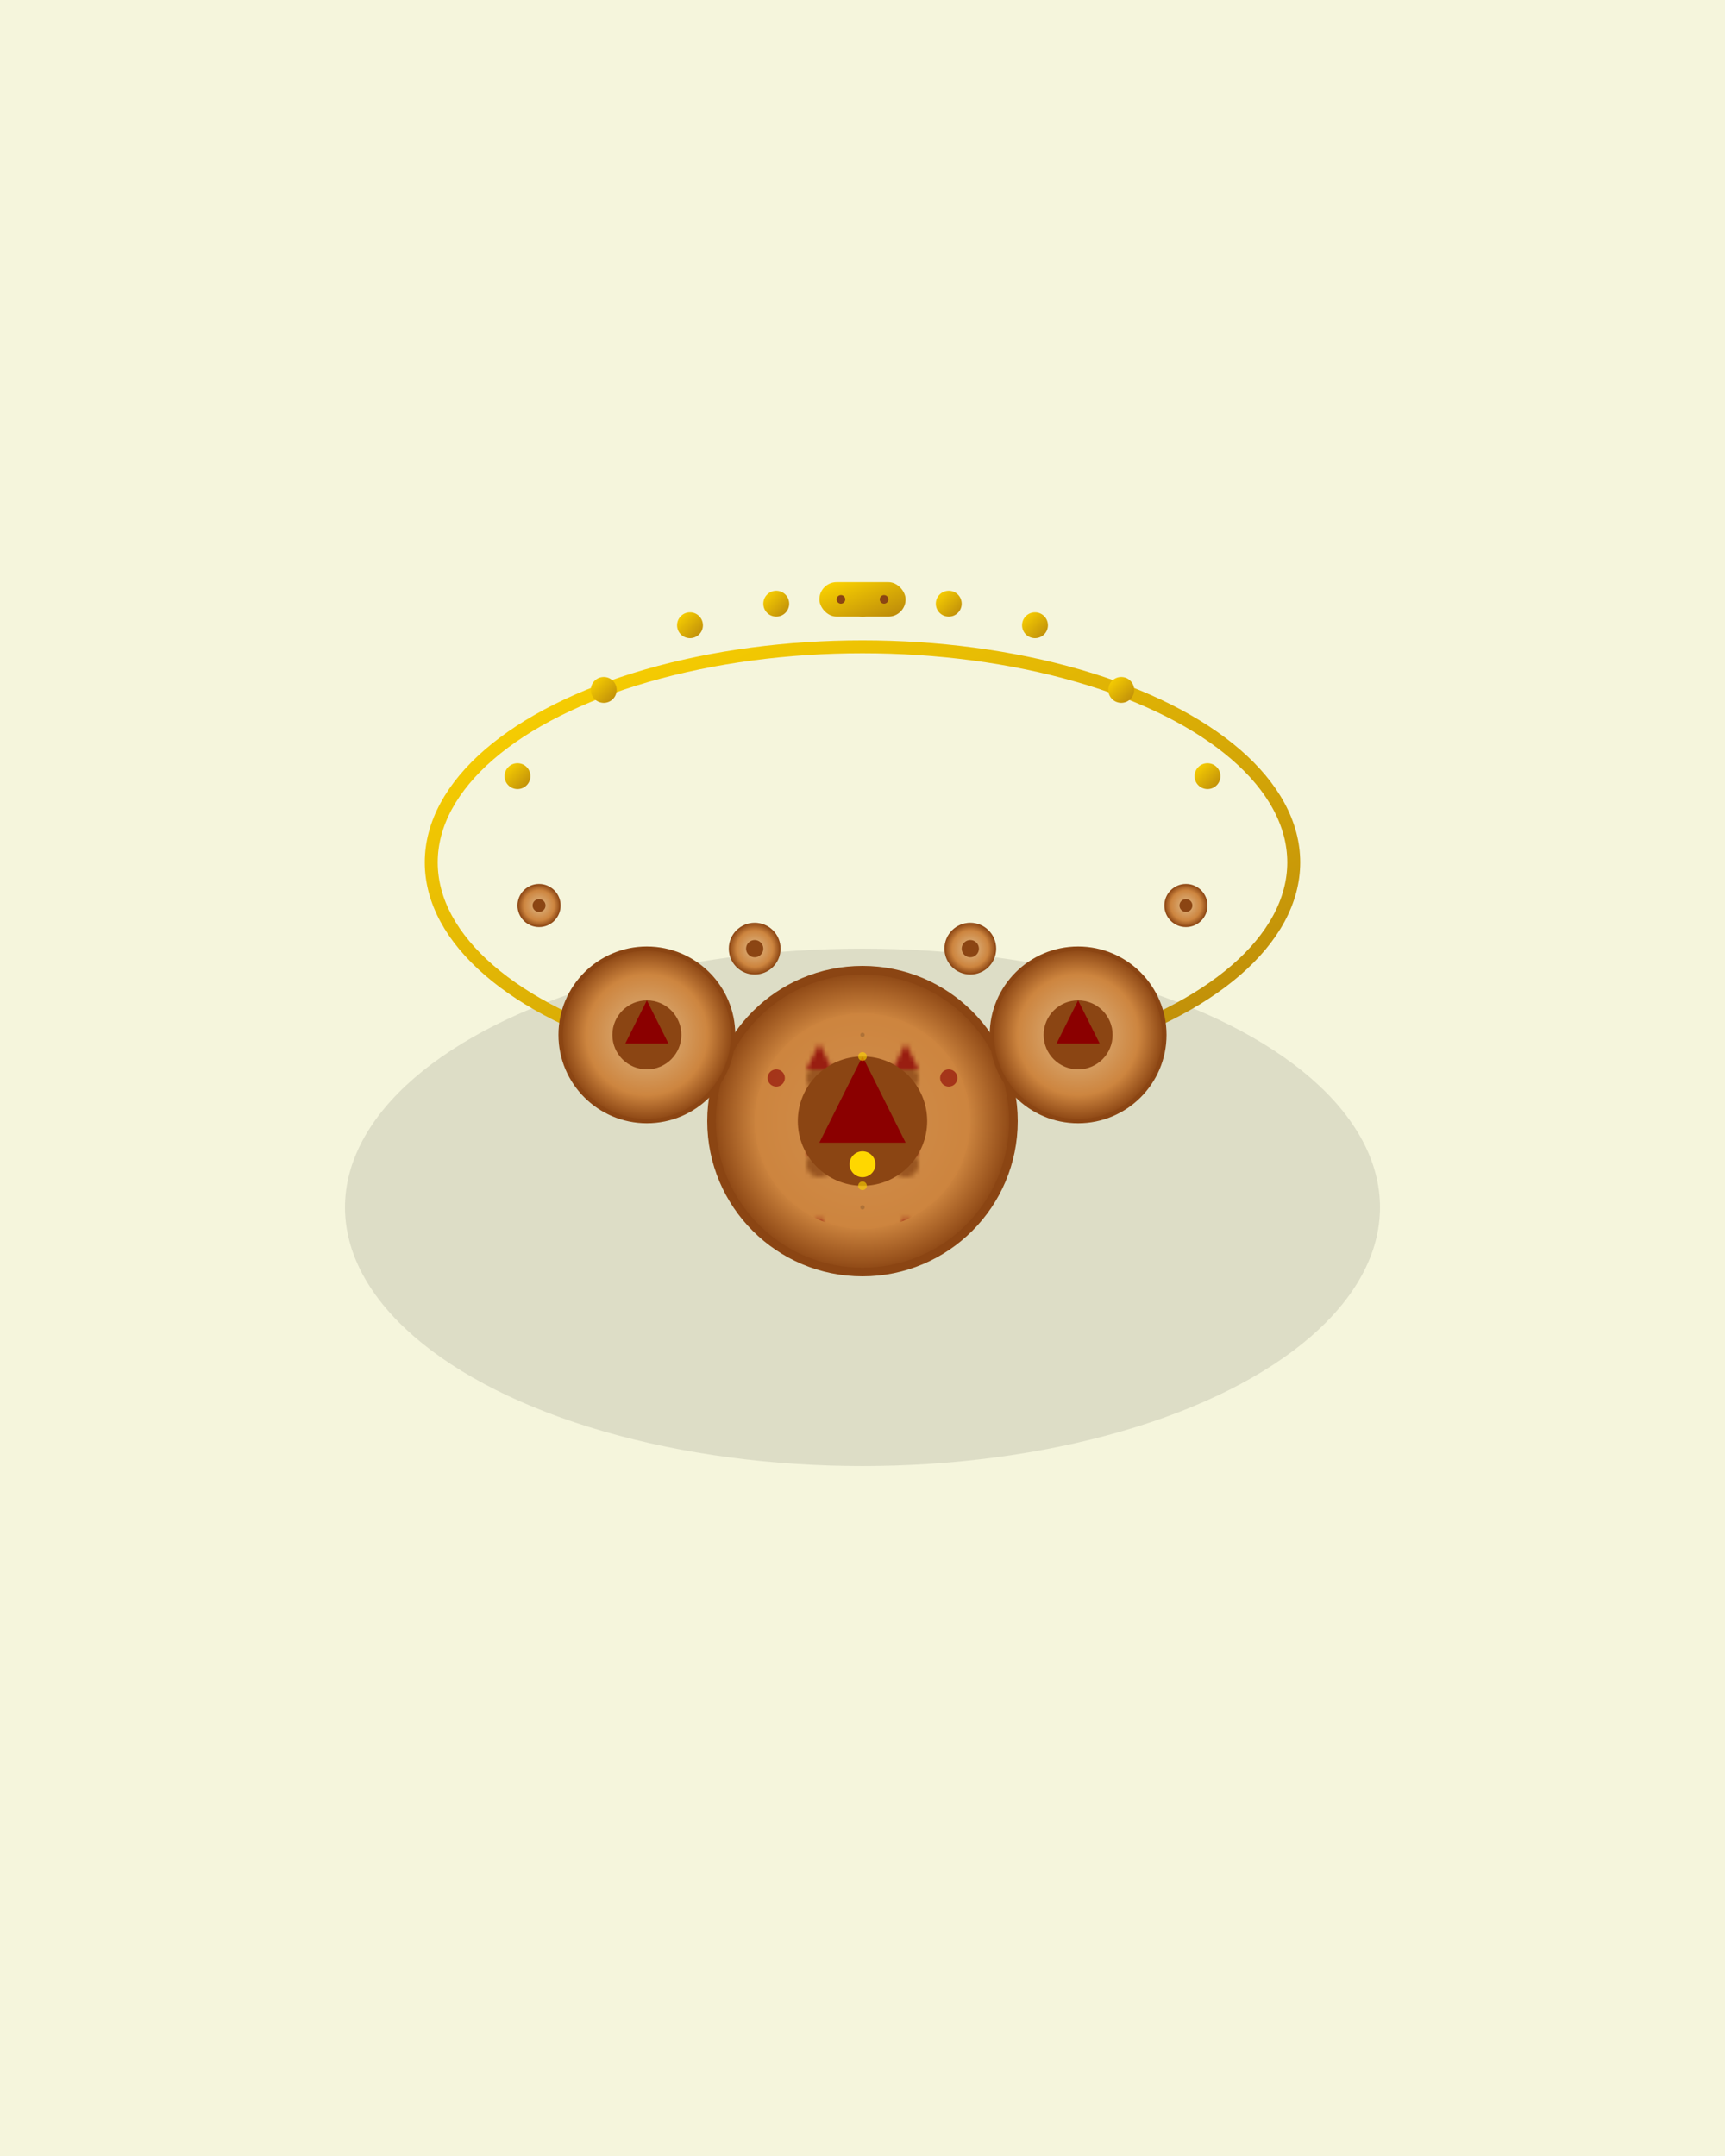<svg width="400" height="500" xmlns="http://www.w3.org/2000/svg">
  <defs>
    <radialGradient id="terracottaGrad" cx="50%" cy="50%" r="50%">
      <stop offset="0%" style="stop-color:#DEB887;stop-opacity:1" />
      <stop offset="70%" style="stop-color:#CD853F;stop-opacity:1" />
      <stop offset="100%" style="stop-color:#8B4513;stop-opacity:1" />
    </radialGradient>
    <linearGradient id="brassGrad" x1="0%" y1="0%" x2="100%" y2="100%">
      <stop offset="0%" style="stop-color:#FFD700;stop-opacity:1" />
      <stop offset="100%" style="stop-color:#B8860B;stop-opacity:1" />
    </linearGradient>
    <pattern id="tribalMotif" x="0" y="0" width="20" height="20" patternUnits="userSpaceOnUse">
      <rect width="20" height="20" fill="#CD853F"/>
      <circle cx="10" cy="10" r="3" fill="#8B4513"/>
      <polygon points="10,2 13,8 7,8" fill="#8B0000"/>
    </pattern>
  </defs>
  
  <rect width="400" height="500" fill="#F5F5DC"/>
  
  <!-- Shadow beneath necklace -->
  <ellipse cx="200" cy="280" rx="120" ry="60" fill="#000" opacity="0.1"/>
  
  <!-- Necklace chain -->
  <ellipse cx="200" cy="200" rx="100" ry="50" fill="none" stroke="url(#brassGrad)" stroke-width="3"/>
  
  <!-- Chain links -->
  <g>
    <circle cx="120" cy="180" r="3" fill="url(#brassGrad)"/>
    <circle cx="140" cy="160" r="3" fill="url(#brassGrad)"/>
    <circle cx="160" cy="145" r="3" fill="url(#brassGrad)"/>
    <circle cx="180" cy="140" r="3" fill="url(#brassGrad)"/>
    <circle cx="200" cy="140" r="3" fill="url(#brassGrad)"/>
    <circle cx="220" cy="140" r="3" fill="url(#brassGrad)"/>
    <circle cx="240" cy="145" r="3" fill="url(#brassGrad)"/>
    <circle cx="260" cy="160" r="3" fill="url(#brassGrad)"/>
    <circle cx="280" cy="180" r="3" fill="url(#brassGrad)"/>
  </g>
  
  <!-- Large central pendant -->
  <circle cx="200" cy="260" r="35" fill="url(#terracottaGrad)" stroke="#8B4513" stroke-width="2"/>
  
  <!-- Tribal motifs on pendant -->
  <circle cx="200" cy="260" r="25" fill="url(#tribalMotif)" opacity="0.8"/>
  <circle cx="200" cy="260" r="15" fill="#8B4513"/>
  <polygon points="200,245 210,265 190,265" fill="#8B0000"/>
  <circle cx="200" cy="270" r="3" fill="#FFD700"/>
  
  <!-- Side pendants -->
  <circle cx="150" cy="240" r="20" fill="url(#terracottaGrad)" stroke="#8B4513" stroke-width="1"/>
  <circle cx="250" cy="240" r="20" fill="url(#terracottaGrad)" stroke="#8B4513" stroke-width="1"/>
  
  <!-- Motifs on side pendants -->
  <circle cx="150" cy="240" r="8" fill="#8B4513"/>
  <polygon points="150,232 155,242 145,242" fill="#8B0000"/>
  
  <circle cx="250" cy="240" r="8" fill="#8B4513"/>
  <polygon points="250,232 255,242 245,242" fill="#8B0000"/>
  
  <!-- Small decorative beads -->
  <circle cx="175" cy="220" r="6" fill="url(#terracottaGrad)"/>
  <circle cx="225" cy="220" r="6" fill="url(#terracottaGrad)"/>
  <circle cx="125" cy="210" r="5" fill="url(#terracottaGrad)"/>
  <circle cx="275" cy="210" r="5" fill="url(#terracottaGrad)"/>
  
  <!-- Traditional patterns on beads -->
  <circle cx="175" cy="220" r="2" fill="#8B4513"/>
  <circle cx="225" cy="220" r="2" fill="#8B4513"/>
  <circle cx="125" cy="210" r="1.5" fill="#8B4513"/>
  <circle cx="275" cy="210" r="1.5" fill="#8B4513"/>
  
  <!-- Brass clasp detail -->
  <rect x="190" y="135" width="20" height="8" fill="url(#brassGrad)" rx="4"/>
  <circle cx="195" cy="139" r="1" fill="#8B4513"/>
  <circle cx="205" cy="139" r="1" fill="#8B4513"/>
  
  <!-- Hand-painted details -->
  <g opacity="0.6">
    <circle cx="180" cy="250" r="2" fill="#8B0000"/>
    <circle cx="220" cy="250" r="2" fill="#8B0000"/>
    <circle cx="200" cy="245" r="1" fill="#FFD700"/>
    <circle cx="200" cy="275" r="1" fill="#FFD700"/>
  </g>
  
  <!-- Rustic texture effect -->
  <g opacity="0.3">
    <circle cx="190" cy="250" r="1" fill="#8B4513"/>
    <circle cx="210" cy="250" r="1" fill="#8B4513"/>
    <circle cx="200" cy="240" r="0.5" fill="#654321"/>
    <circle cx="200" cy="280" r="0.5" fill="#654321"/>
  </g>
</svg>